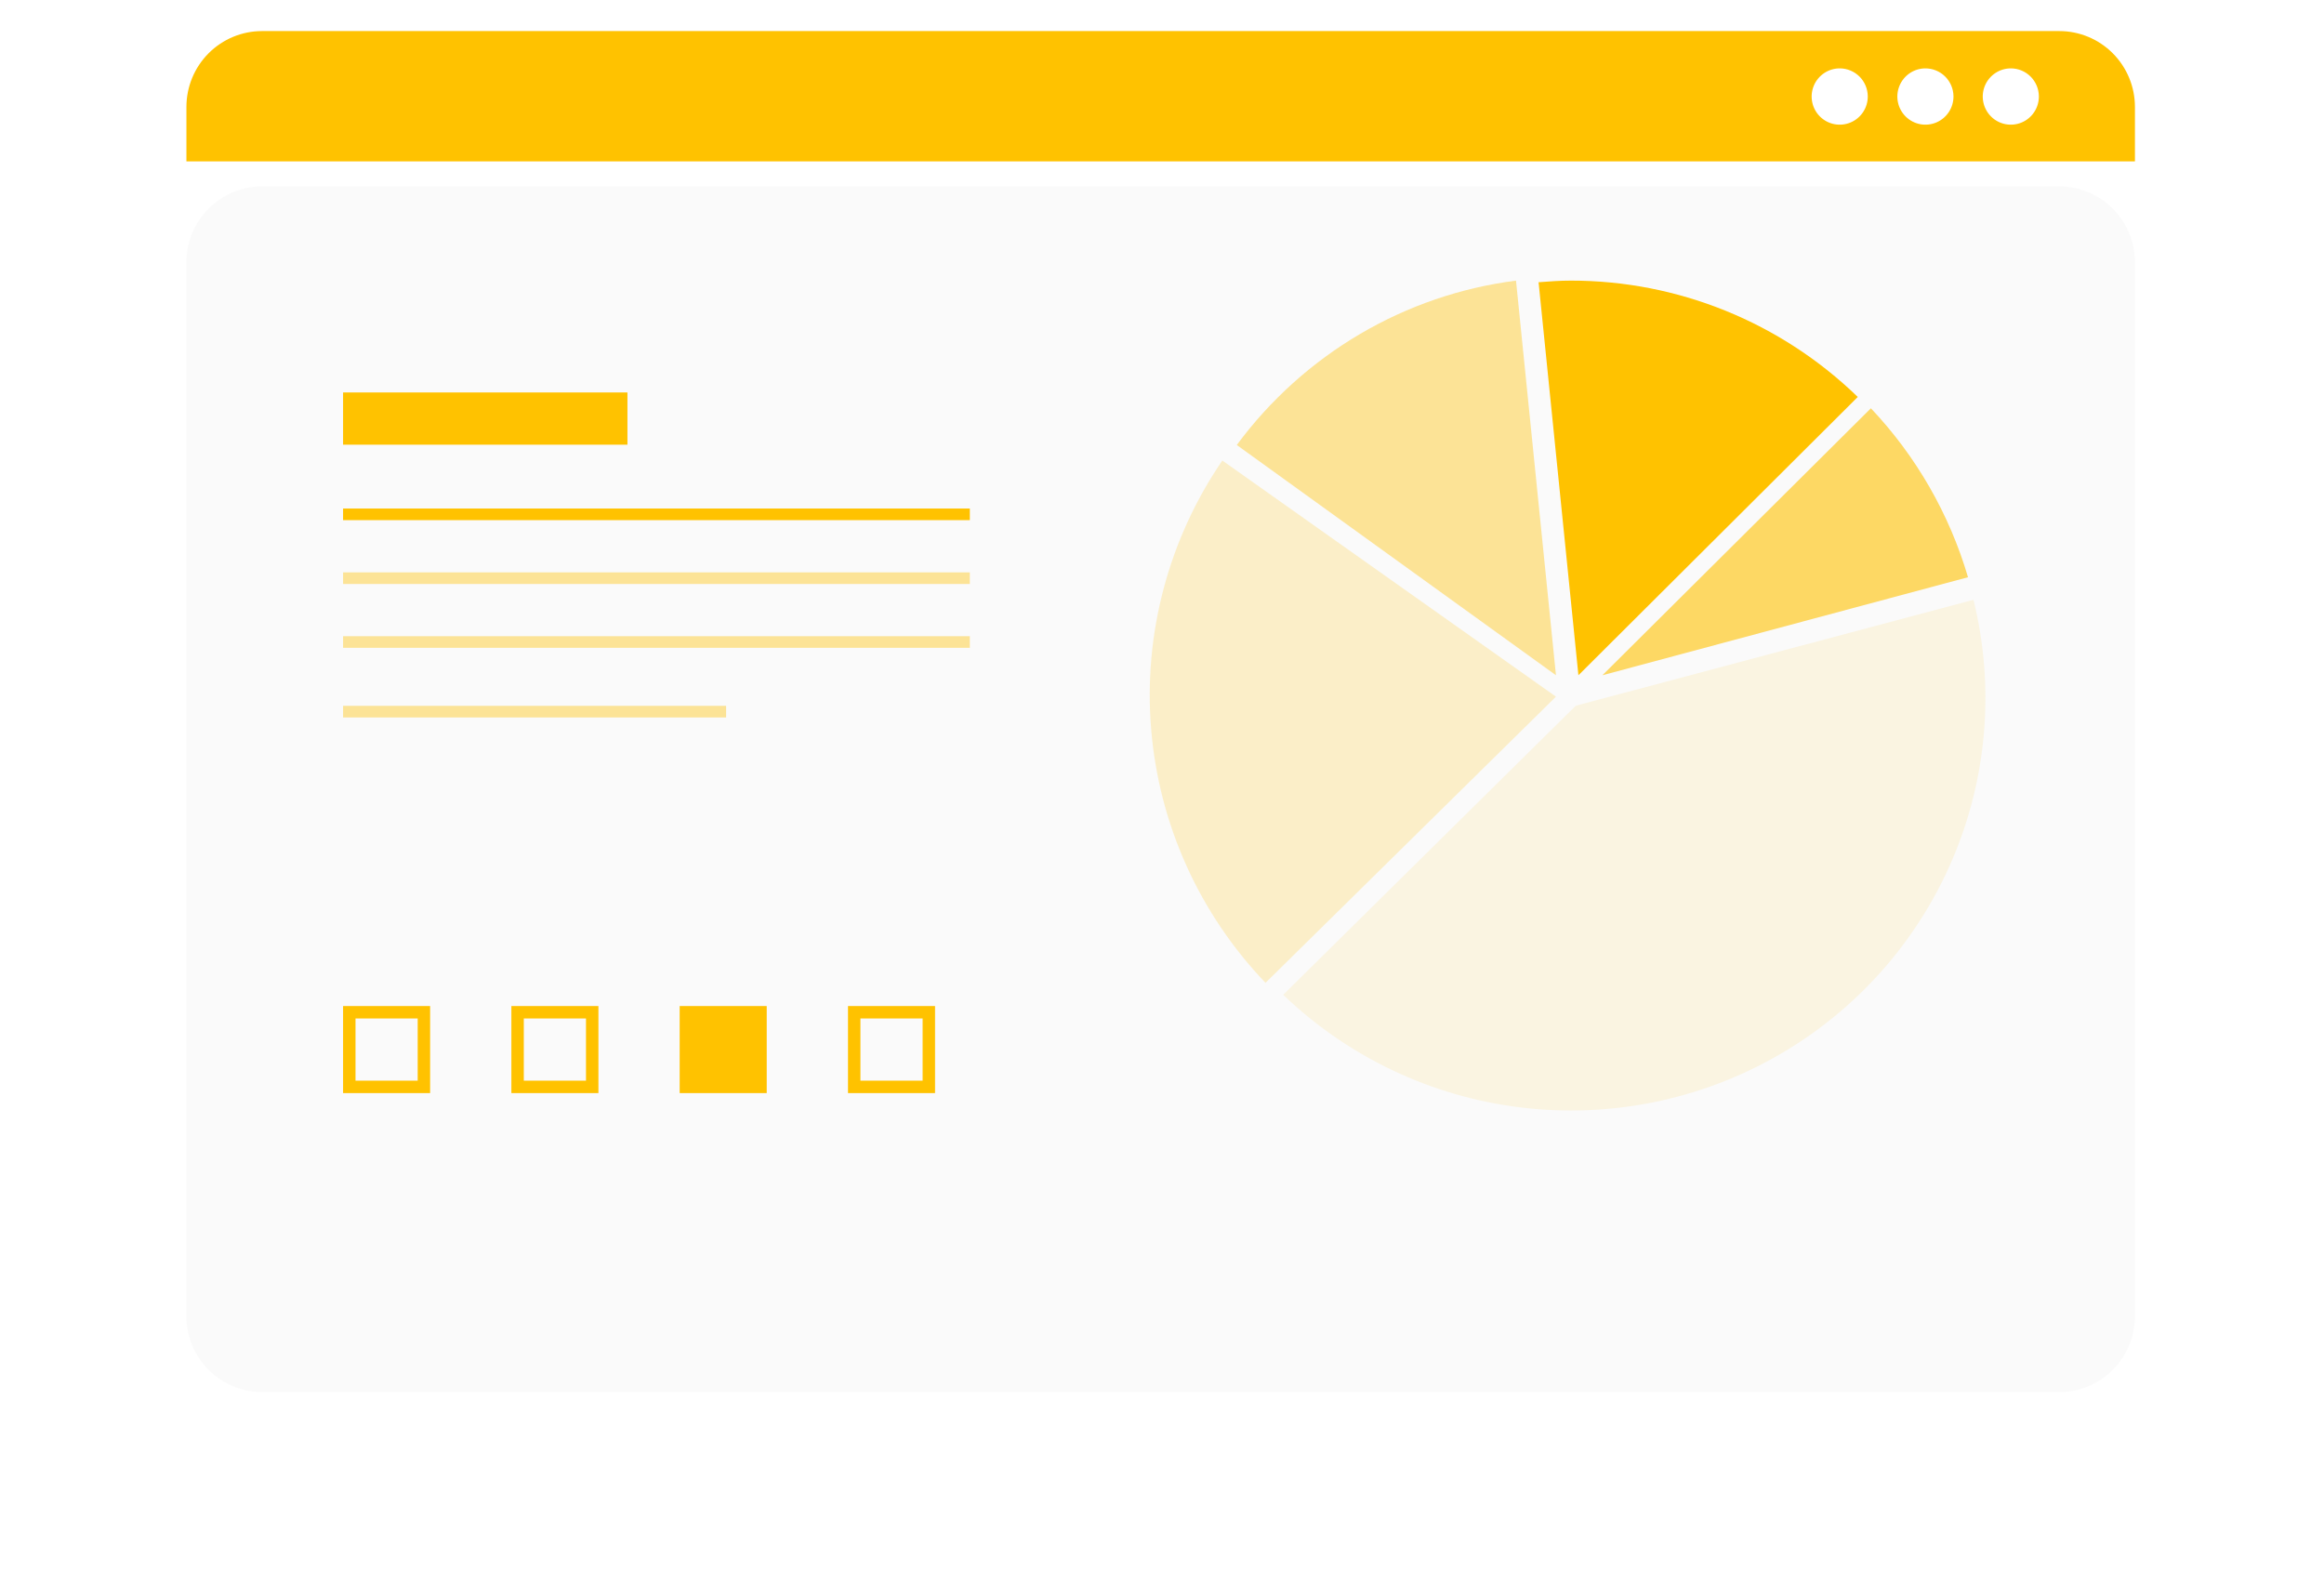 <svg width="374" height="255" viewBox="0 0 374 255" fill="none" xmlns="http://www.w3.org/2000/svg">
<g filter="url(#filter0_d)">
<path d="M331.4 5H42.174C35.45 5 30 10.466 30 17.209V186.808C30 193.551 35.45 199.017 42.174 199.017H331.4C338.124 199.017 343.574 193.551 343.574 186.808V17.209C343.574 10.466 338.124 5 331.4 5Z" fill="#FAFAFA"/>
</g>
<path d="M343.574 17.209V25.972H30V17.209C30 13.971 31.283 10.866 33.566 8.576C35.849 6.286 38.945 5 42.174 5H331.4C334.629 5 337.725 6.286 340.008 8.576C342.291 10.866 343.574 13.971 343.574 17.209Z" fill="#FFC200"/>
<path d="M300.579 15.485C300.589 16.385 300.331 17.267 299.839 18.02C299.346 18.772 298.641 19.36 297.814 19.709C296.987 20.058 296.075 20.152 295.194 19.979C294.314 19.805 293.505 19.373 292.87 18.737C292.236 18.1 291.804 17.289 291.632 16.406C291.459 15.523 291.553 14.608 291.901 13.778C292.248 12.949 292.835 12.242 293.585 11.748C294.335 11.254 295.215 10.995 296.112 11.005C297.293 11.018 298.422 11.494 299.257 12.332C300.092 13.169 300.567 14.301 300.579 15.485Z" fill="white"/>
<path d="M314.372 15.485C314.381 16.381 314.126 17.259 313.638 18.009C313.149 18.76 312.45 19.348 311.629 19.7C310.808 20.051 309.901 20.151 309.023 19.986C308.145 19.82 307.336 19.398 306.697 18.771C306.059 18.145 305.62 17.343 305.436 16.466C305.252 15.589 305.332 14.678 305.665 13.847C305.998 13.015 306.569 12.302 307.306 11.796C308.043 11.29 308.913 11.015 309.806 11.005C310.399 10.999 310.988 11.109 311.538 11.331C312.089 11.553 312.59 11.881 313.014 12.297C313.438 12.713 313.776 13.209 314.009 13.756C314.242 14.303 314.365 14.89 314.372 15.485Z" fill="white"/>
<path d="M328.115 15.485C328.125 16.385 327.867 17.267 327.374 18.02C326.882 18.772 326.177 19.36 325.35 19.709C324.523 20.058 323.611 20.152 322.73 19.979C321.849 19.805 321.04 19.373 320.406 18.737C319.771 18.1 319.34 17.289 319.167 16.406C318.995 15.523 319.088 14.608 319.436 13.778C319.784 12.949 320.37 12.242 321.121 11.748C321.871 11.254 322.751 10.995 323.648 11.005C324.829 11.018 325.957 11.494 326.792 12.332C327.627 13.169 328.102 14.301 328.115 15.485Z" fill="white"/>
<path opacity="0.6" d="M316.71 92.891C313.719 82.718 308.363 73.401 301.081 65.705L257.872 108.666L316.71 92.891Z" fill="#FFC200"/>
<path d="M254.014 108.665L298.968 63.881C286.578 51.861 270.023 45.147 252.798 45.158C251.044 45.158 249.327 45.284 247.602 45.417L254.014 108.665Z" fill="#FFC200"/>
<path opacity="0.1" d="M253.587 113.569L206.508 160.087C216.91 170.082 230.294 176.442 244.643 178.208C258.993 179.974 273.53 177.05 286.065 169.878C298.6 162.705 308.453 151.673 314.139 138.442C319.826 125.211 321.038 110.5 317.592 96.524L253.587 113.569Z" fill="#FFC200"/>
<path opacity="0.2" d="M196.709 74.109C188.033 86.804 183.991 102.063 185.254 117.352C186.518 132.641 193.011 147.042 203.656 158.163L250.402 112.111L196.709 74.109Z" fill="#FFC200"/>
<path opacity="0.4" d="M250.4 108.665L243.97 45.158C235.109 46.291 226.564 49.217 218.844 53.762C211.124 58.306 204.387 64.377 199.034 71.611L250.4 108.665Z" fill="#FFC200"/>
<path d="M56.211 174.907V162.898H68.22V174.907H56.211Z" stroke="#FFC200" stroke-width="2"/>
<path d="M83.295 174.907V162.898H95.304V174.907H83.295Z" stroke="#FFC200" stroke-width="2"/>
<path d="M123.388 161.898H109.379V175.907H123.388V161.898Z" fill="#FFC200"/>
<path d="M137.467 174.907V162.898H149.476V174.907H137.467Z" stroke="#FFC200" stroke-width="2"/>
<path d="M100.974 63.158H55.211V71.563H100.974V63.158Z" fill="#FFC200"/>
<path d="M156.075 81.836H55.211V83.704H156.075V81.836Z" fill="#FFC200"/>
<path opacity="0.4" d="M156.075 92.109H55.211V93.977H156.075V92.109Z" fill="#FFC200"/>
<path opacity="0.4" d="M156.075 102.383H55.211V104.251H156.075V102.383Z" fill="#FFC200"/>
<path opacity="0.4" d="M116.851 113.589H55.211V115.457H116.851V113.589Z" fill="#FFC200"/>
<defs>
<filter id="filter0_d" x="0" y="0" width="373.574" height="254.017" filterUnits="userSpaceOnUse" color-interpolation-filters="sRGB">
<feFlood flood-opacity="0" result="BackgroundImageFix"/>
<feColorMatrix in="SourceAlpha" type="matrix" values="0 0 0 0 0 0 0 0 0 0 0 0 0 0 0 0 0 0 127 0"/>
<feOffset dy="25"/>
<feGaussianBlur stdDeviation="15"/>
<feColorMatrix type="matrix" values="0 0 0 0 0 0 0 0 0 0 0 0 0 0 0 0 0 0 0.07 0"/>
<feBlend mode="normal" in2="BackgroundImageFix" result="effect1_dropShadow"/>
<feBlend mode="normal" in="SourceGraphic" in2="effect1_dropShadow" result="shape"/>
</filter>
</defs>
</svg>
